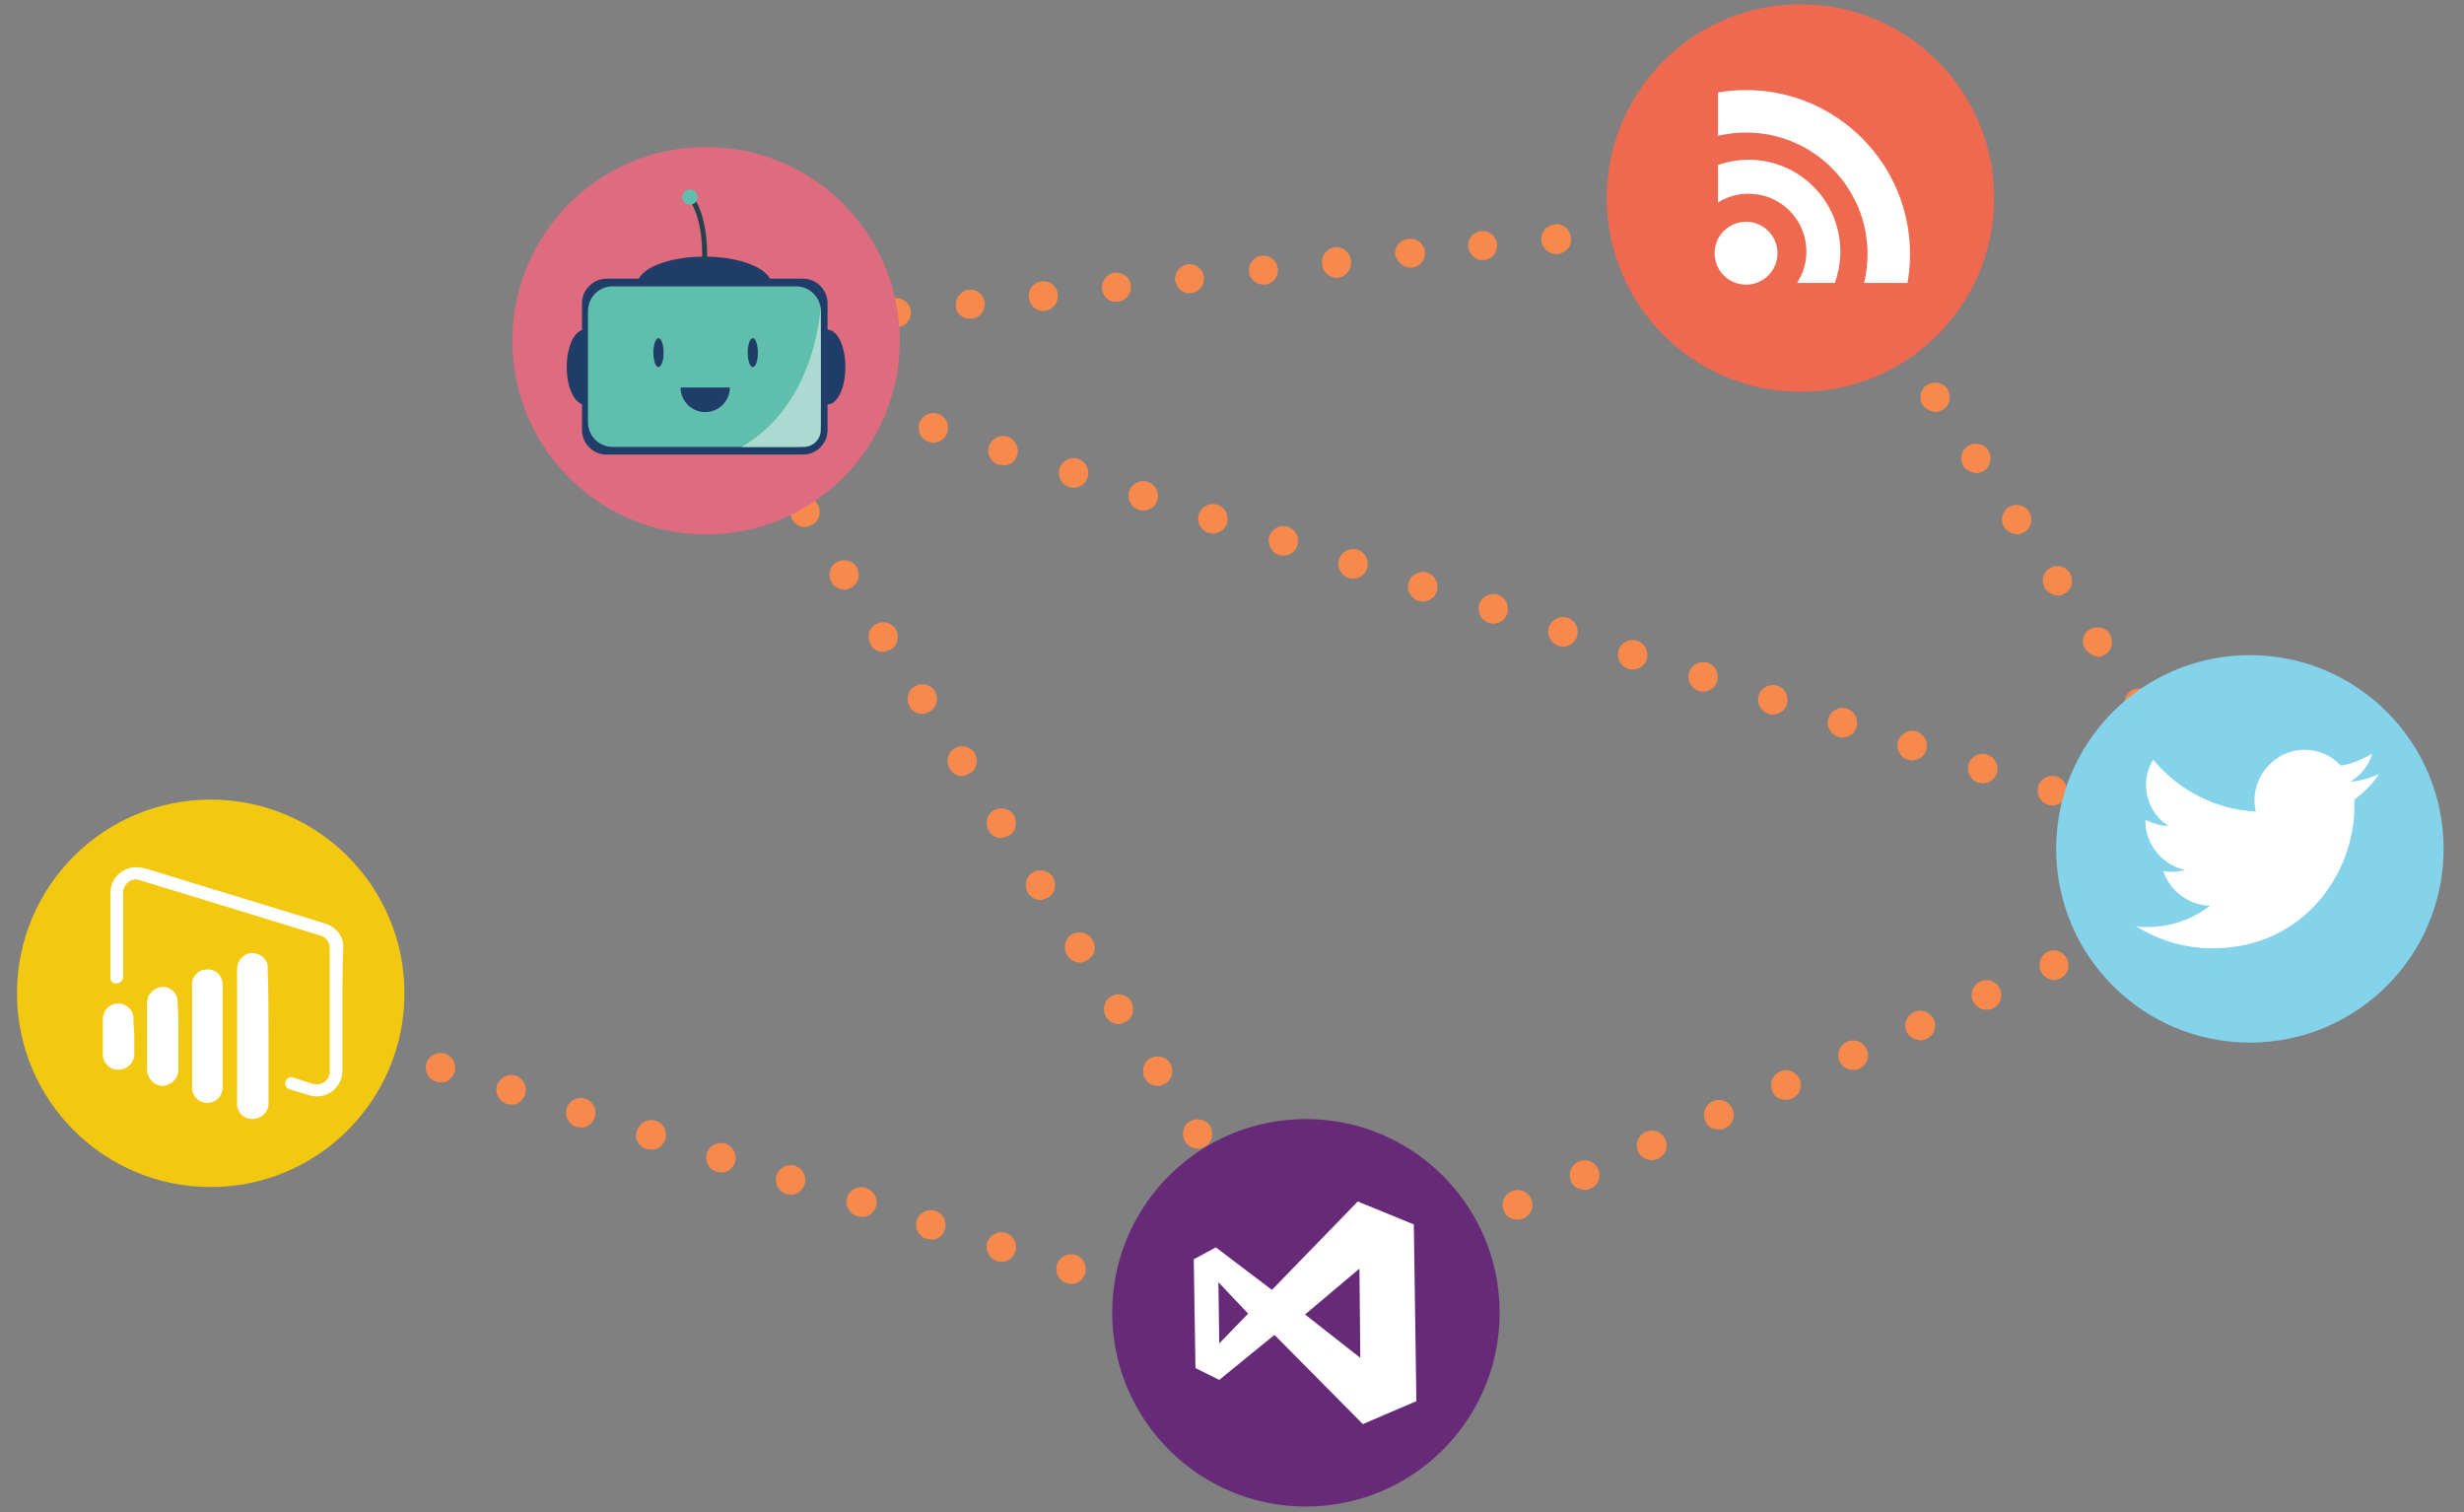 <svg id="Layer_1" xmlns="http://www.w3.org/2000/svg" xmlns:xlink="http://www.w3.org/1999/xlink" viewBox="0 0 290 178"><rect x="0" y="0" width="290" height="178" fill="#808080" stroke="none"/><style>.st0{fill:#F6894B;} .st1{fill:#84D3EA;} .st2{fill:#FFFFFF;} .st3{fill:#EE6950;} .st4{clip-path:url(#SVGID_2_);} .st5{fill:none;stroke:#FFFFFF;stroke-width:4;stroke-miterlimit:10;} .st6{fill:none;stroke:#FFFFFF;stroke-width:5;stroke-miterlimit:10;} .st7{fill:#DF6C7E;} .st8{fill:#1F3D68;} .st9{fill:#60BEAC;} .st10{fill:#ACDAD1;} .st11{fill:none;stroke:#24424C;stroke-width:0.58;stroke-miterlimit:10;} .st12{fill:#662A78;} .st13{fill:#F2C811;}</style><title>Asset 10</title><g id="Layer_2"><g id="content"><path class="st0" d="M269.5 112.4c-.6-.8-.4-1.9.4-2.4s1.9-.3 2.4.5.3 1.9-.5 2.4c-.2.1-.4.2-.7.3-.5.1-1.2-.2-1.6-.8zm-4.8-7.1c-.5-.8-.3-1.9.5-2.4s1.9-.3 2.4.5.3 1.9-.5 2.4c-.2.1-.4.2-.7.3-.6 0-1.3-.3-1.7-.8zm-4.8-7.2c-.5-.8-.3-1.9.5-2.4s1.9-.3 2.4.5.3 1.9-.5 2.4c-.2.1-.4.2-.7.3-.6 0-1.3-.3-1.7-.8zm-4.8-7.2c-.5-.8-.3-1.9.5-2.4s1.9-.3 2.4.5.3 1.9-.5 2.4c-.2.1-.4.2-.7.3-.6 0-1.3-.3-1.7-.8zm-4.8-7.2c-.5-.8-.3-1.9.5-2.4s1.9-.3 2.4.5.3 1.9-.5 2.4c-.2.1-.4.2-.7.3-.6 0-1.3-.3-1.7-.8zm-4.8-7.2c-.6-.8-.4-1.9.4-2.4s1.9-.3 2.4.5.3 1.9-.5 2.4c-.2.1-.4.2-.7.3-.5 0-1.2-.3-1.6-.8zm-4.8-7.2c-.5-.8-.3-1.9.5-2.4s1.9-.3 2.4.5.3 1.9-.5 2.4c-.2.1-.4.2-.7.3-.6 0-1.3-.3-1.7-.8zm-4.8-7.2c-.5-.8-.3-1.9.5-2.4s1.9-.3 2.4.5.3 1.9-.5 2.4c-.2.1-.4.2-.7.3-.6 0-1.3-.3-1.7-.8zm-4.8-7.2c-.5-.8-.3-1.9.5-2.4s1.9-.3 2.4.5.3 1.9-.5 2.4c-.2.1-.4.2-.7.3-.6 0-1.3-.3-1.7-.8zm-4.8-7.2c-.5-.8-.3-1.9.5-2.4s1.9-.3 2.4.5.3 1.9-.5 2.4c-.2.1-.4.2-.7.3-.6 0-1.3-.3-1.7-.8zM144.1 141.7c-.5-.8-.3-1.9.5-2.4s1.9-.3 2.4.5.3 1.9-.5 2.4c-.2.1-.5.2-.7.3-.7 0-1.3-.3-1.7-.8zm-4.6-7.3c-.5-.8-.3-1.9.5-2.4s1.9-.3 2.4.5.3 1.9-.5 2.4c-.2.1-.5.2-.7.3-.7 0-1.4-.3-1.7-.8zm-4.7-7.4c-.5-.8-.3-1.9.5-2.4s1.9-.3 2.4.5.3 1.9-.5 2.4c-.2.1-.5.2-.7.3-.6.1-1.3-.2-1.7-.8zm-4.6-7.3c-.5-.8-.3-1.9.5-2.4s1.9-.3 2.4.5.3 1.9-.5 2.4c-.2.1-.5.2-.7.3-.7.1-1.3-.2-1.7-.8zm-4.6-7.3c-.5-.8-.3-1.9.5-2.4s1.9-.3 2.4.5c.6.8.4 1.9-.4 2.4 0 0-.1 0-.1.1-.2.1-.5.2-.7.3-.7 0-1.4-.3-1.7-.9zm-4.6-7.3c-.5-.8-.3-1.9.5-2.4s1.9-.3 2.4.5.3 1.9-.5 2.4c-.2.1-.5.2-.7.3-.7.1-1.3-.2-1.7-.8zm-4.6-7.3c-.5-.8-.3-1.9.5-2.4s1.9-.3 2.4.5.3 1.9-.5 2.4c-.2.1-.5.2-.7.3-.7.1-1.4-.2-1.7-.8zm-4.6-7.3c-.5-.8-.3-1.9.5-2.4s1.9-.3 2.4.5.3 1.9-.5 2.4c-.2.1-.5.2-.7.3-.7.1-1.4-.2-1.7-.8zm-4.7-7.3c-.5-.8-.3-1.9.5-2.4s1.9-.3 2.4.5.3 1.9-.5 2.4c-.2.1-.5.2-.7.3-.7.1-1.4-.2-1.7-.8zm-4.6-7.3c-.5-.8-.3-1.9.5-2.4s1.9-.3 2.4.5.3 1.9-.5 2.4c-.2.1-.5.2-.7.3-.7.1-1.4-.2-1.7-.8zm-4.6-7.3c-.5-.8-.3-1.9.5-2.4s1.9-.3 2.4.5.3 1.9-.5 2.4c-.2.1-.5.2-.7.3-.7 0-1.4-.3-1.7-.8zm-4.6-7.4c-.5-.8-.3-1.9.5-2.4s1.9-.3 2.4.5.3 1.9-.5 2.4c-.2.1-.5.2-.7.3-.7.1-1.4-.2-1.7-.8zm-4.7-7.3c-.5-.8-.3-1.9.5-2.4.9-.5 1.9-.3 2.5.5.5.8.3 1.9-.6 2.4-.2.1-.5.2-.7.3-.7.1-1.4-.2-1.7-.8zM84 46.6c-.5-.8-.3-1.9.5-2.4s1.9-.3 2.4.5.3 1.9-.5 2.4c-.2.1-.5.2-.7.3-.7.1-1.4-.2-1.7-.8zM125.5 151c-.9-.3-1.4-1.3-1.1-2.2.3-.9 1.3-1.4 2.2-1.1.9.3 1.4 1.3 1.1 2.2-.2.6-.7 1.1-1.4 1.2-.2 0-.5 0-.8-.1zm-8.2-2.6c-.9-.3-1.4-1.3-1.1-2.2.3-.9 1.3-1.4 2.2-1.1.9.3 1.4 1.3 1.1 2.2-.2.6-.7 1.1-1.4 1.2-.3 0-.6 0-.8-.1zm-8.3-2.6c-.9-.3-1.4-1.3-1.1-2.2.3-.9 1.3-1.4 2.2-1.1.9.3 1.4 1.3 1.1 2.2-.2.6-.7 1.1-1.4 1.2-.3 0-.5-.1-.8-.1zm-8.2-2.7c-.9-.3-1.4-1.3-1.1-2.2.3-.9 1.3-1.4 2.2-1.1.9.3 1.5 1.2 1.2 2.2-.2.6-.7 1.1-1.4 1.2-.4 0-.6 0-.9-.1zm-8.3-2.6c-.9-.3-1.4-1.3-1.1-2.2.3-.9 1.3-1.4 2.2-1.1.9.3 1.4 1.3 1.1 2.2-.2.6-.7 1.1-1.4 1.2-.2 0-.5 0-.8-.1zm-8.2-2.6c-.9-.3-1.4-1.3-1.1-2.2.3-.9 1.3-1.4 2.2-1.1.9.3 1.4 1.3 1.1 2.2-.2.6-.7 1.1-1.4 1.2-.3 0-.5-.1-.8-.1zm-8.3-2.7c-.9-.3-1.4-1.3-1-2.2.3-.9 1.3-1.4 2.2-1.1.9.3 1.4 1.3 1.1 2.2-.2.6-.7 1.1-1.4 1.2-.2 0-.5 0-.9-.1zm-8.2-2.6c-.9-.3-1.4-1.3-1.1-2.2.3-.9 1.3-1.4 2.2-1.1.9.3 1.4 1.3 1.1 2.2-.2.6-.7 1.1-1.4 1.2-.2 0-.5 0-.8-.1zm-8.2-2.7c-.9-.3-1.4-1.3-1.1-2.2.3-.9 1.3-1.4 2.2-1.1.9.3 1.4 1.3 1.1 2.2-.2.6-.7 1.1-1.3 1.2-.4 0-.6 0-.9-.1zm-8.3-2.6c-.9-.3-1.4-1.3-1.1-2.2.3-.9 1.3-1.4 2.2-1.1.9.3 1.4 1.3 1.1 2.2-.2.6-.7 1.1-1.4 1.2-.2 0-.5 0-.8-.1zM169.1 146.1c-.4-.9 0-1.9.9-2.3.9-.4 1.9 0 2.3.9.4.9 0 1.9-.9 2.3-.3.1-.6.2-.9.1-.7-.1-1.2-.5-1.4-1zm7.9-3.6c-.4-.9 0-1.9.9-2.3.9-.4 1.9 0 2.3.9.4.9 0 1.9-.9 2.3-.3.1-.6.2-.9.1-.6 0-1.2-.4-1.4-1zm7.9-3.5c-.4-.9 0-1.9.9-2.3.9-.4 1.9 0 2.3.9.4.9 0 1.9-.9 2.3-.3.1-.6.2-.9.1-.7-.1-1.2-.4-1.4-1zm7.9-3.5c-.4-.9 0-1.9.9-2.3.9-.4 1.9 0 2.3.9.4.9 0 1.9-.9 2.3-.3.1-.6.2-.9.1-.7-.1-1.2-.5-1.4-1zm7.9-3.6c-.4-.9 0-1.9.9-2.3.9-.4 1.9 0 2.3.9.4.9 0 1.9-.9 2.3-.3.1-.6.2-.9.1-.7 0-1.2-.4-1.4-1zm7.9-3.5c-.4-.9 0-1.9.9-2.3.9-.4 1.9 0 2.3.9.4.9 0 1.9-.9 2.3-.3.1-.6.2-.9.1-.7 0-1.2-.4-1.4-1zm7.9-3.5c-.4-.9 0-1.9.9-2.3.9-.4 1.9 0 2.3.9.4.9 0 1.9-.9 2.3-.3.1-.6.2-.9.1-.7-.1-1.2-.5-1.4-1zm7.9-3.5c-.4-.9 0-1.9.9-2.3.9-.4 1.9 0 2.3.9.4.9 0 1.9-.9 2.3-.3.1-.6.2-.9.1-.7-.1-1.2-.5-1.4-1zm7.8-3.6c-.4-.9 0-1.9.9-2.3.9-.4 1.9 0 2.3.9.4.9 0 1.9-.9 2.3-.3.1-.6.2-.9.1-.6 0-1.1-.4-1.4-1zm8-3.5c-.4-.9 0-1.9.8-2.3.9-.4 1.9 0 2.3.9.4.9 0 1.9-.9 2.3-.3.1-.6.2-.9.1-.6-.1-1.1-.5-1.3-1zm7.9-3.5c-.4-.9 0-1.9.9-2.3.9-.4 1.9 0 2.3.9.4.9 0 1.9-.9 2.3-.3.1-.6.2-.9.1-.7-.1-1.2-.5-1.4-1zm7.9-3.5c-.4-.9 0-1.9.9-2.3.9-.4 1.9 0 2.3.9.4.9 0 1.9-.9 2.3-.3.1-.6.2-.9.1-.7-.1-1.2-.5-1.4-1zM241 94.7c-.9-.3-1.4-1.3-1.1-2.2.3-.9 1.3-1.4 2.2-1.1.9.3 1.4 1.3 1.1 2.2-.2.7-.8 1.1-1.5 1.2-.2 0-.5 0-.7-.1zm-8.2-2.6c-.9-.3-1.4-1.3-1.1-2.2.3-.9 1.3-1.4 2.2-1.1.9.3 1.4 1.3 1.1 2.2-.2.7-.8 1.1-1.5 1.2-.2 0-.5-.1-.7-.1zm-8.3-2.7c-.9-.3-1.4-1.3-1.1-2.2.3-.9 1.3-1.4 2.2-1.1.9.3 1.4 1.3 1.1 2.2-.2.7-.8 1.1-1.5 1.2-.2 0-.4 0-.7-.1zm-8.2-2.7c-.9-.3-1.4-1.3-1.1-2.2.3-.9 1.3-1.4 2.2-1.1.9.3 1.4 1.3 1.1 2.2-.2.7-.8 1.1-1.5 1.2-.2 0-.5 0-.7-.1zm-8.2-2.7c-.9-.3-1.4-1.3-1.1-2.2.3-.9 1.3-1.4 2.2-1.1.9.3 1.4 1.3 1.1 2.2-.2.7-.8 1.1-1.5 1.2-.2 0-.5 0-.7-.1zm-8.2-2.7c-.9-.3-1.4-1.3-1.1-2.2.3-.9 1.3-1.4 2.2-1.1.9.3 1.4 1.3 1.1 2.2-.2.7-.8 1.1-1.5 1.2-.3 0-.5 0-.7-.1zm-8.3-2.6c-.9-.3-1.4-1.3-1.1-2.2.3-.9 1.3-1.4 2.2-1.1.9.3 1.4 1.3 1.1 2.2-.2.7-.8 1.1-1.5 1.2-.2 0-.4 0-.7-.1zm-8.2-2.7c-.9-.3-1.4-1.3-1.1-2.2.3-.9 1.3-1.4 2.2-1.1.9.3 1.4 1.3 1.1 2.2-.2.7-.8 1.1-1.5 1.2-.2 0-.5 0-.7-.1zm-8.2-2.7c-.9-.3-1.4-1.3-1.1-2.2.3-.9 1.3-1.4 2.2-1.1.9.3 1.4 1.3 1.1 2.2-.2.7-.8 1.1-1.5 1.2-.3 0-.5 0-.7-.1zm-8.3-2.6c-.9-.3-1.4-1.3-1.1-2.2.3-.9 1.3-1.4 2.2-1.1.9.3 1.4 1.3 1.1 2.2-.2.7-.8 1.1-1.5 1.2-.2 0-.4-.1-.7-.1zm-8.2-2.7c-.9-.3-1.4-1.3-1.1-2.2.3-.9 1.3-1.4 2.2-1.1.9.3 1.4 1.3 1.1 2.2-.2.7-.8 1.1-1.5 1.2-.2 0-.5 0-.7-.1zm-8.2-2.7c-.9-.3-1.4-1.3-1.1-2.2.3-.9 1.3-1.4 2.2-1.1.9.3 1.4 1.3 1.1 2.2-.2.7-.8 1.1-1.5 1.2-.2 0-.5 0-.7-.1zm-8.3-2.6c-.9-.3-1.4-1.3-1.1-2.2.3-.9 1.3-1.4 2.2-1.1.9.3 1.4 1.3 1.1 2.2-.2.7-.8 1.1-1.5 1.2-.2 0-.4-.1-.7-.1zM134 60c-.9-.3-1.4-1.3-1.1-2.2.3-.9 1.3-1.4 2.2-1.1.9.3 1.4 1.3 1.1 2.2-.2.7-.8 1.1-1.5 1.2-.2 0-.5 0-.7-.1zm-8.2-2.7c-.9-.3-1.4-1.3-1.1-2.2.3-.9 1.3-1.4 2.2-1.1.9.3 1.4 1.3 1.1 2.2-.2.7-.8 1.1-1.5 1.2-.2 0-.5 0-.7-.1zm-8.3-2.6c-.9-.3-1.4-1.3-1.1-2.2.3-.9 1.3-1.4 2.2-1.1.9.3 1.4 1.3 1.1 2.2-.2.7-.8 1.1-1.5 1.2-.2-.1-.4-.1-.7-.1zm-8.2-2.7c-.9-.3-1.4-1.3-1.1-2.2.3-.9 1.3-1.4 2.2-1.1.9.3 1.4 1.3 1.1 2.2-.2.7-.8 1.1-1.5 1.2-.2 0-.4 0-.7-.1zM103.8 37c-.1-1 .6-1.8 1.5-1.9 1-.1 1.8.6 1.9 1.5.1 1-.6 1.8-1.5 1.9h-.3c-.8 0-1.5-.7-1.6-1.5zm8.7-1c-.1-.9.6-1.8 1.5-1.9 1-.1 1.8.6 1.9 1.5.1 1-.6 1.8-1.5 1.9h-.3c-.9 0-1.6-.7-1.6-1.5zm8.6-1c-.1-1 .6-1.8 1.5-1.9 1-.1 1.8.6 1.9 1.5.1 1-.5 1.8-1.5 2h-.4c-.8-.1-1.4-.7-1.5-1.6zm8.6-1c-.1-1 .6-1.8 1.5-1.9 1-.1 1.8.6 1.9 1.5.1 1-.6 1.8-1.5 1.9h-.4c-.7 0-1.4-.6-1.5-1.5zm8.6-1c-.1-.9.6-1.8 1.5-1.9 1-.1 1.8.6 1.9 1.5.1 1-.6 1.8-1.5 1.9h-.3c-.8 0-1.4-.6-1.6-1.5zm8.7-1c-.1-1 .6-1.8 1.5-1.9 1-.1 1.8.6 1.9 1.5.1 1-.6 1.8-1.5 1.9h-.3c-.8-.1-1.5-.6-1.6-1.5zm8.6-1c-.1-1 .6-1.8 1.5-1.9 1-.1 1.8.6 1.9 1.6v.1c.1.9-.6 1.8-1.5 1.9h-.3c-.8-.1-1.5-.7-1.6-1.5V31zm8.6-1c-.1-1 .6-1.8 1.6-1.9 1-.1 1.8.6 1.9 1.5.1 1-.6 1.8-1.5 1.9h-.3c-.8-.1-1.4-.6-1.7-1.5zm8.6-.9c-.1-1 .6-1.8 1.5-1.9 1-.1 1.8.6 1.9 1.5.1 1-.6 1.8-1.5 1.9h-.3c-.8 0-1.4-.6-1.6-1.5zm8.6-1c0-.9.7-1.6 1.6-1.7 1-.1 1.8.6 1.9 1.6.1 1-.6 1.8-1.6 1.9h-.3c-.8-.1-1.5-.7-1.6-1.6v-.2zm8.7-.8c-.1-1 .6-1.8 1.6-1.9 1-.1 1.8.6 1.9 1.6.2.9-.4 1.9-1.4 2.1h-.5c-.8-.1-1.5-.7-1.6-1.5v-.3zm10.1.8c-.9-.2-1.6-1.1-1.4-2 .1-.9 1-1.6 2-1.5.9.2 1.6 1 1.4 2-.1.9-1 1.5-1.9 1.5h-.1z"/><circle class="st1" cx="264.8" cy="99.9" r="22.8"/><path class="st2" d="M279.2 88.7c-1.2.7-2.4 1.2-3.7 1.4-2.2-2.4-6-2.5-8.3-.2-1.5 1.4-2.2 3.6-1.7 5.6-4.7-.2-9.1-2.5-12.1-6.1-1.6 2.7-.8 6.1 1.8 7.8-.9 0-1.8-.3-2.7-.7v.1c0 2.8 2 5.2 4.7 5.8-.9.2-1.8.3-2.6.1.8 2.4 3 4 5.5 4.1-2.1 1.6-4.6 2.5-7.3 2.5-.5 0-.9 0-1.4-.1 2.7 1.7 5.8 2.6 9 2.6 10.8 0 16.7-8.9 16.7-16.7v-.8c1.1-.8 2.1-1.8 2.9-3-1.1.5-2.2.8-3.4.9 1.3-.8 2.2-1.9 2.6-3.3z"/><circle class="st3" cx="211.9" cy="23.3" r="22.8"/><circle class="st2" cx="205.5" cy="29.8" r="3.7"/><defs><path id="SVGID_1_" d="M202.2 7.1h23.7v26.2h-23.7z"/></defs><clipPath id="SVGID_2_"><use xlink:href="#SVGID_1_" overflow="visible"/></clipPath><g class="st4"><circle class="st5" cx="205.8" cy="29.6" r="8.8"/><circle class="st6" cx="205.5" cy="29.9" r="16.8"/></g><circle class="st7" cx="83.1" cy="40.1" r="22.8"/><ellipse class="st8" cx="68.8" cy="43.2" rx="2.1" ry="4.4"/><ellipse class="st8" cx="97.4" cy="43.2" rx="2.1" ry="4.4"/><ellipse class="st8" cx="82.9" cy="33.5" rx="7.9" ry="3.3"/><path class="st8" d="M71.4 32.8h23.1c1.6 0 2.9 1.3 2.9 2.9v14.9c0 1.6-1.3 2.9-2.9 2.9H71.4c-1.6 0-2.9-1.3-2.9-2.9V35.7c0-1.6 1.3-2.9 2.9-2.9z"/><path class="st9" d="M93.7 52.6H72.1c-1.6 0-2.9-1.3-2.9-2.9V36.6c0-1.6 1.3-2.9 2.9-2.9h21.6c1.6 0 2.9 1.3 2.9 2.9v13.1c0 1.6-1.3 2.9-2.9 2.9z"/><path class="st10" d="M94.6 52.6h-7.3c9.3-5.4 9.3-17.6 9.3-16.8v14.8c0 1.1-.9 2-2 2z"/><ellipse class="st8" cx="77.5" cy="41.5" rx=".6" ry="1.7"/><ellipse class="st8" cx="88.6" cy="41.5" rx=".6" ry="1.7"/><path class="st8" d="M85.9 45.6c0 1.6-1.3 2.9-2.9 2.9s-2.9-1.3-2.9-2.9h5.8z"/><path class="st11" d="M82.9 30.9s.4-4.8-1.6-7.7"/><ellipse transform="rotate(-25.816 81.18 23.203)" class="st9" cx="81.2" cy="23.2" rx=".9" ry=".9"/><circle class="st12" cx="153.7" cy="154.5" r="22.8"/><path class="st2" d="M159.8 141.4l-10.1 10.4-6.6-5-2.6 1.4.2 12.8 2.8 1.4 6.5-5.3 10.4 10.5 6.3-2.7-.3-20.8-6.6-2.7zm-16.3 16.7l-.1-7.2 3.5 3.7-3.4 3.5zm16.6 1.7l-6.5-5.1 6.4-5.4.1 10.5z"/><circle class="st13" cx="24.8" cy="116.9" r="22.8"/><path class="st2" d="M40.3 118.8v7.2c0 1.5-1.1 2.8-2.6 3-.4.1-.9 0-1.3-.1l-2.3-.7c-.4-.1-.6-.5-.5-.9s.5-.6.9-.5l1.8.6c.3.1.6.2.9.2.8.1 1.6-.6 1.6-1.4v-.1-14.5c0-.7-.4-1.3-1.1-1.5l-11.4-3.5-9.8-3c-.8-.3-1.6.1-1.9.9 0 .1-.1.2-.1.2V114.9c0 .1 0 .3-.1.4-.2.4-.6.5-1 .4-.3-.1-.4-.4-.4-.6v-.1-9.9c0-1.5 1-2.7 2.5-3 .5-.1 1.1 0 1.6.1l7.5 2.3 9.5 2.9 4.2 1.3c1.3.4 2.2 1.6 2.1 2.9-.1 2.4-.1 4.8-.1 7.2z"/><path class="st2" d="M31.6 122v7.9c0 1-.9 1.8-1.9 1.8-.9 0-1.6-.6-1.8-1.5v-.4-15.7c0-.9.6-1.7 1.4-1.9 1-.2 2 .4 2.2 1.4v.4c.1 2.7.1 5.3.1 8zM22.6 122v-6c-.1-1 .7-1.9 1.7-1.9 1-.1 1.8.6 1.9 1.6V128c0 1-.8 1.8-1.8 1.8s-1.8-.8-1.8-1.8v-3.4-2.6zM21 122v3.9c0 1-.8 1.8-1.8 1.9-1 0-1.8-.8-1.9-1.8v-.4-7.5c0-.4.1-.9.4-1.2.6-.8 1.7-1 2.5-.4.5.3.7.9.7 1.4.1 1.4.1 2.8.1 4.1zM15.8 122v2.1c0 1-.9 1.8-1.9 1.8-.9 0-1.7-.7-1.8-1.6v-4.4c0-.9.7-1.7 1.6-1.8 1-.1 1.9.6 2 1.6v.2c0 .7.1 1.4.1 2.1z"/></g></g></svg>